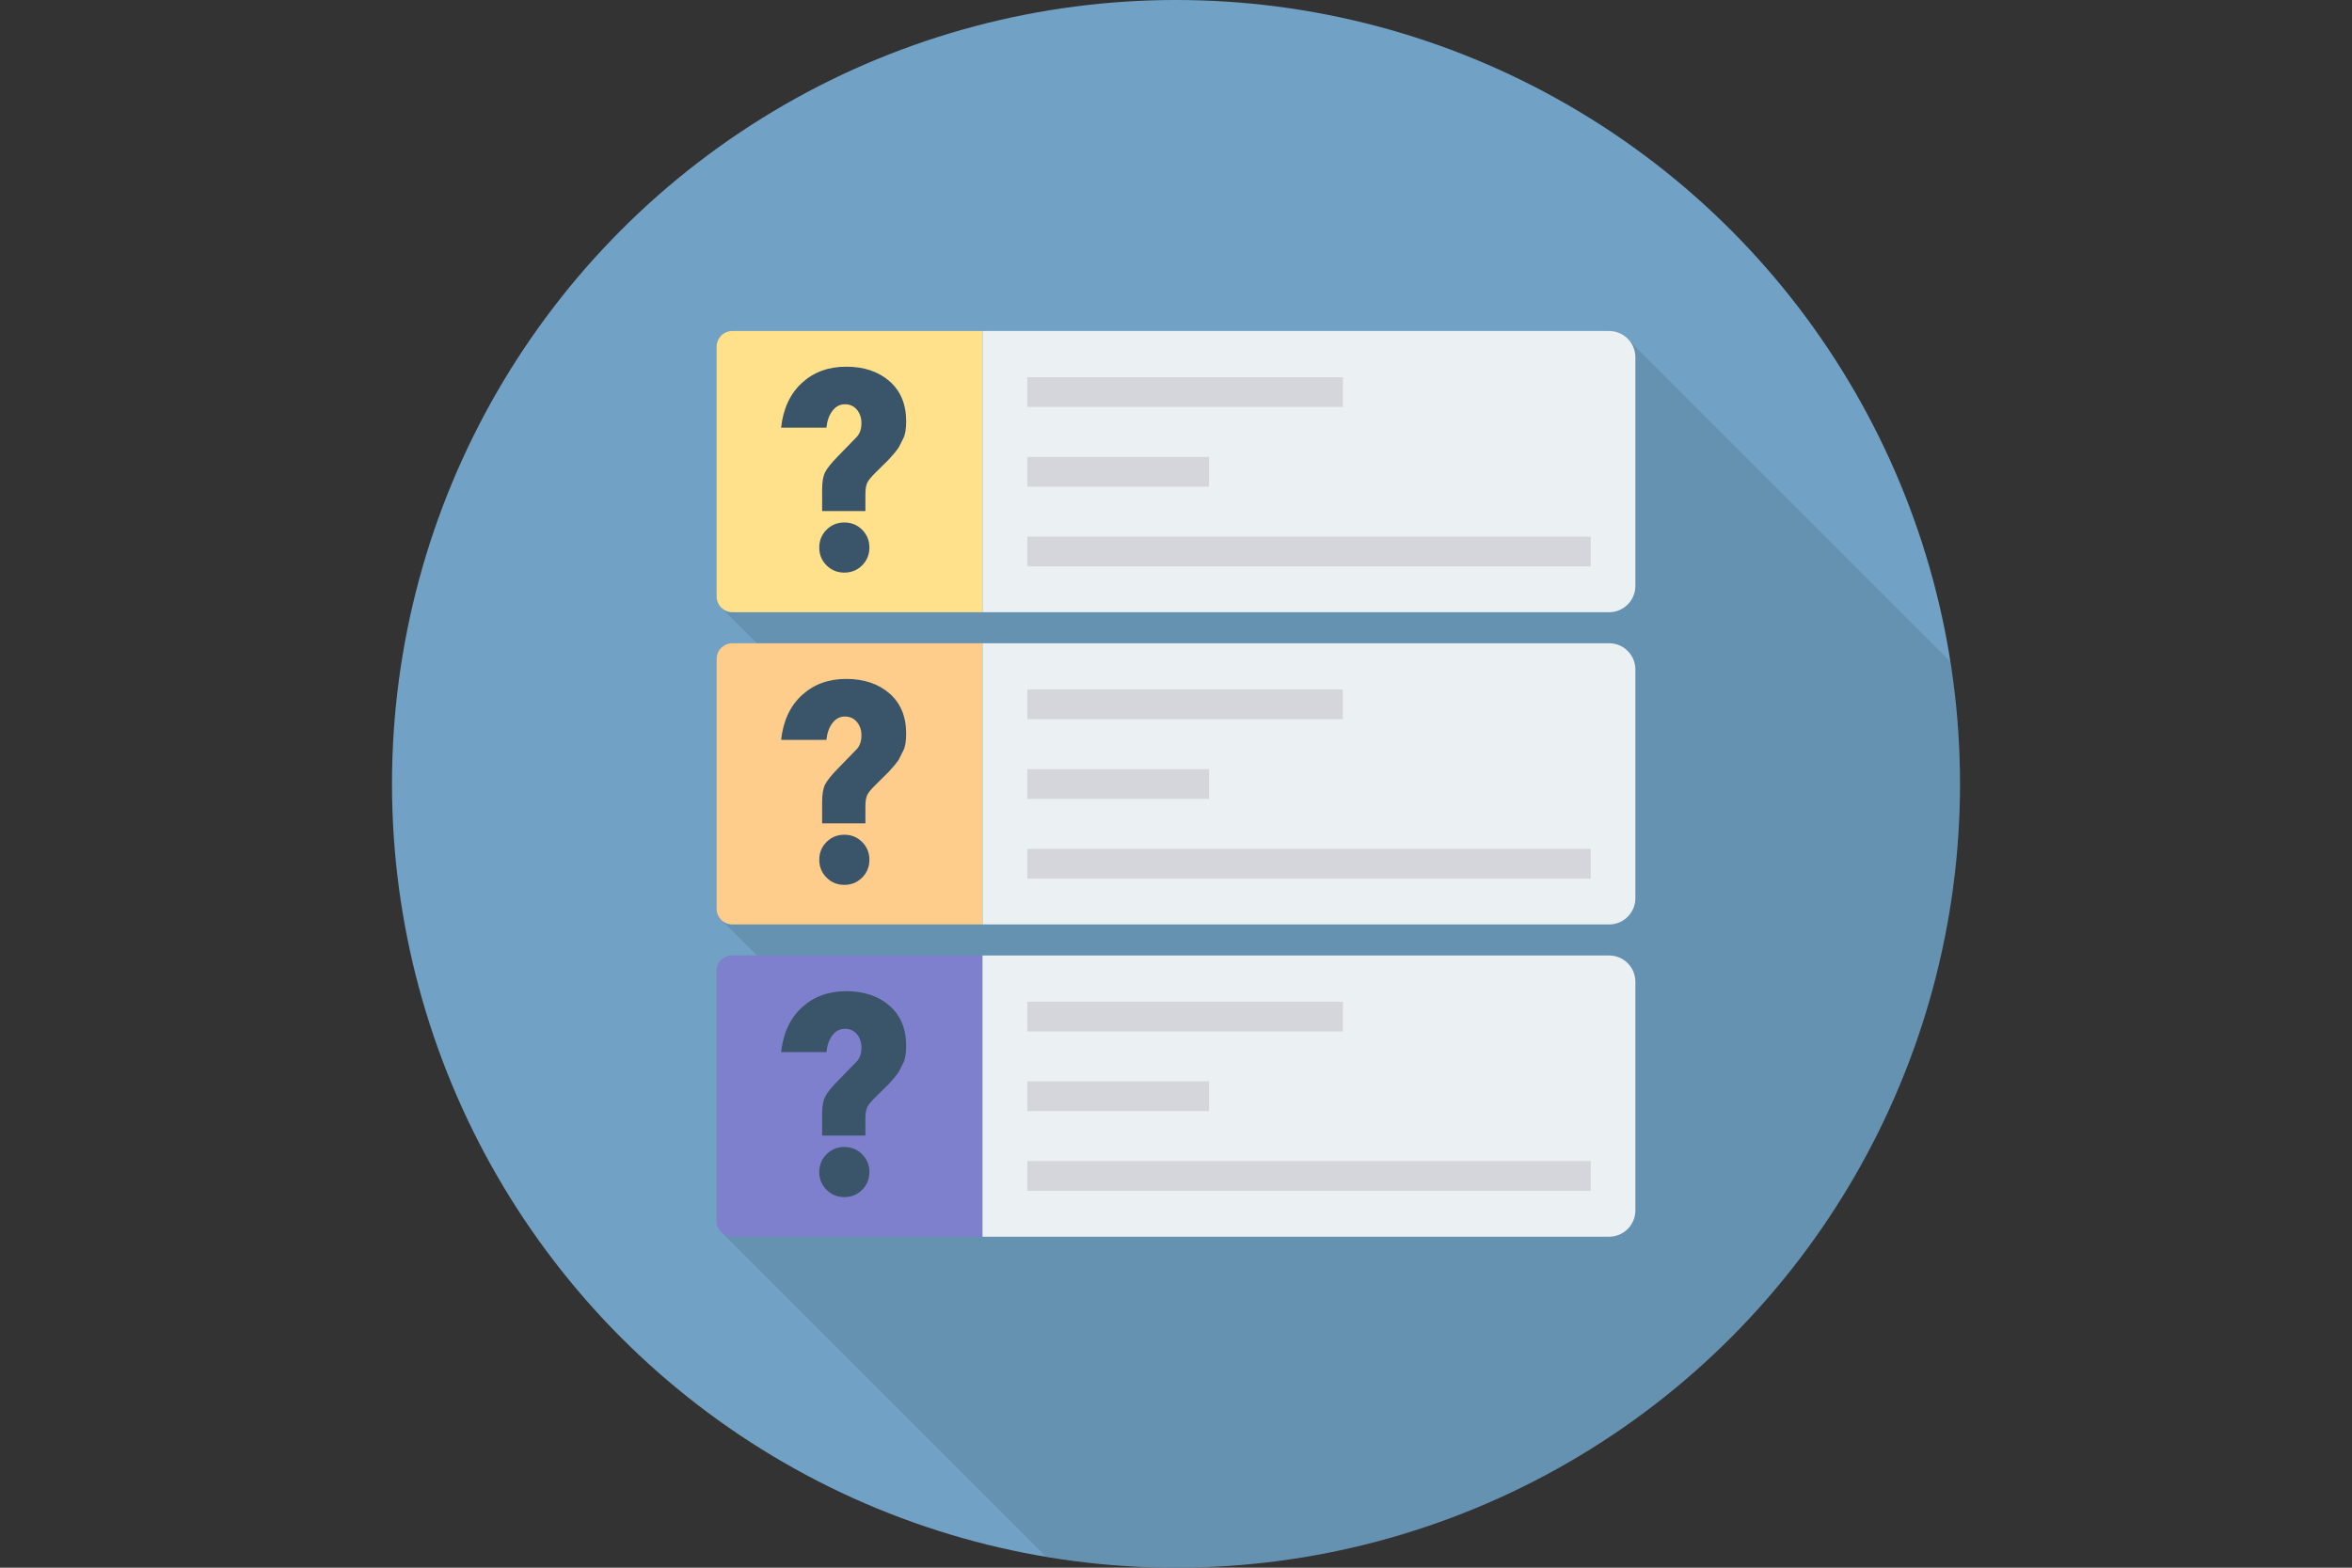 <?xml version="1.0" encoding="utf-8"?>
<!-- Generator: Adobe Illustrator 16.0.0, SVG Export Plug-In . SVG Version: 6.00 Build 0)  -->
<!DOCTYPE svg PUBLIC "-//W3C//DTD SVG 1.1//EN" "http://www.w3.org/Graphics/SVG/1.1/DTD/svg11.dtd">
<svg version="1.1" id="Capa_1" xmlns="http://www.w3.org/2000/svg" xmlns:xlink="http://www.w3.org/1999/xlink" x="0px" y="0px"
	 width="900px" height="600px" viewBox="0 0 900 600" enable-background="new 0 0 900 600" xml:space="preserve">
<rect x="0" y="0" width="900" height="600" fill="#333333" stroke="none"/>
<circle fill="#71A2C5" cx="449.999" cy="300" r="300"/>
<path opacity="0.1" enable-background="new    " d="M750,300c0-15.913-1.264-31.527-3.65-46.769L623.285,130.166
	c-0.308-0.354-0.636-0.683-0.99-0.99l-0.045-0.045l-0.004,0.005c-1.758-1.51-4.016-2.455-6.516-2.455H375.974h-95.735
	c-3.325,0-6.021,2.696-6.021,6.021v95.588c0,1.656,0.671,3.154,1.753,4.242l-0.002,0.001l0.008,0.008
	c0.004,0.004,0.007,0.007,0.009,0.011l13.637,13.635h-9.385c-3.325,0-6.021,2.694-6.021,6.021v95.587
	c0,1.639,0.665,3.116,1.726,4.201l-0.011,0.002l0.036,0.035c0.011,0.011,0.022,0.022,0.033,0.033l13.627,13.626h-9.389
	c-3.325,0-6.021,2.695-6.021,6.021v95.588c0,1.635,0.663,3.108,1.721,4.195l-0.007,0.004l0.027,0.027
	c0.018,0.018,0.036,0.036,0.054,0.054l124.238,124.238c16.188,2.703,32.79,4.182,49.746,4.182C615.686,600,750,465.686,750,300z"/>
<path fill="#FFCD8B" d="M375.974,353.814h-95.735c-3.325,0-6.021-2.695-6.021-6.021v-95.588c0-3.325,2.696-6.021,6.021-6.021h95.735
	V353.814z"/>
<path fill="#EBF0F3" d="M615.73,353.814H375.974V246.186h239.756c5.551,0,10.051,4.5,10.051,10.051v87.528
	C625.78,349.314,621.281,353.814,615.73,353.814z"/>
<g>
	<rect x="393.093" y="324.891" fill="#D5D6DB" width="215.616" height="11.382"/>
	<rect x="393.093" y="294.375" fill="#D5D6DB" width="69.553" height="11.381"/>
	<rect x="393.093" y="263.86" fill="#D5D6DB" width="120.769" height="11.382"/>
</g>
<path fill="#3A556A" d="M331.156,315.113h-16.569v-8.175c0-2.979,0.38-5.212,1.147-6.703c0.761-1.487,2.375-3.507,4.85-6.051
	l7.411-7.627c1.091-1.309,1.635-2.998,1.635-5.069c0-2.075-0.582-3.798-1.744-5.182c-1.16-1.378-2.688-2.069-4.58-2.069
	c-1.887,0-3.468,0.82-4.742,2.456c-1.269,1.635-2.05,3.794-2.341,6.486h-17.334c0.801-7.266,3.453-12.972,7.958-17.117
	c4.506-4.139,10.157-6.214,16.953-6.214c6.792,0,12.315,1.853,16.569,5.562c4.249,3.705,6.377,8.828,6.377,15.369
	c0,2.91-0.365,5.069-1.092,6.486c-0.727,1.417-1.234,2.435-1.527,3.053c-0.292,0.618-0.963,1.546-2.016,2.781
	c-1.058,1.234-1.763,2.035-2.129,2.396c-1.744,1.744-3.393,3.378-4.96,4.905c-1.562,1.527-2.599,2.781-3.103,3.759
	c-0.514,0.983-0.766,2.455-0.766,4.416v6.538H331.156z M316.276,335.881c-1.853-1.853-2.781-4.126-2.781-6.812
	c0-2.688,0.928-4.961,2.781-6.817c1.853-1.853,4.125-2.776,6.812-2.776c2.687,0,4.96,0.924,6.812,2.776
	c1.853,1.856,2.781,4.13,2.781,6.817s-0.929,4.96-2.781,6.812c-1.853,1.853-4.125,2.78-6.812,2.78
	C320.402,338.661,318.129,337.733,316.276,335.881z"/>
<path fill="#FFE18B" d="M375.974,234.308h-95.735c-3.325,0-6.021-2.696-6.021-6.021V132.7c0-3.325,2.696-6.021,6.021-6.021h95.735
	V234.308z"/>
<path fill="#EBF0F3" d="M615.73,234.308H375.974V126.679h239.756c5.551,0,10.051,4.5,10.051,10.051v87.528
	C625.78,229.809,621.281,234.308,615.73,234.308z"/>
<g>
	<rect x="393.093" y="205.373" fill="#D5D6DB" width="215.616" height="11.382"/>
	<rect x="393.093" y="174.89" fill="#D5D6DB" width="69.553" height="11.382"/>
	<rect x="393.093" y="144.366" fill="#D5D6DB" width="120.769" height="11.382"/>
</g>
<path fill="#3A556A" d="M331.156,195.607h-16.569v-8.175c0-2.979,0.38-5.211,1.147-6.703c0.761-1.487,2.375-3.507,4.85-6.051
	l7.411-7.627c1.091-1.309,1.635-2.998,1.635-5.069c0-2.075-0.582-3.799-1.744-5.182c-1.16-1.379-2.688-2.069-4.58-2.069
	c-1.887,0-3.468,0.82-4.742,2.455c-1.269,1.636-2.05,3.794-2.341,6.486h-17.334c0.801-7.266,3.453-12.972,7.958-17.117
	c4.506-4.139,10.157-6.214,16.953-6.214c6.792,0,12.315,1.853,16.569,5.562c4.249,3.705,6.377,8.828,6.377,15.369
	c0,2.91-0.365,5.069-1.092,6.486c-0.727,1.417-1.234,2.435-1.527,3.053c-0.292,0.618-0.963,1.546-2.016,2.781
	c-1.058,1.234-1.763,2.035-2.129,2.396c-1.744,1.744-3.393,3.378-4.96,4.906c-1.562,1.527-2.599,2.781-3.103,3.758
	c-0.514,0.983-0.766,2.456-0.766,4.417v6.538H331.156z M316.276,216.375c-1.853-1.853-2.781-4.125-2.781-6.812
	s0.928-4.96,2.781-6.817c1.853-1.853,4.125-2.777,6.812-2.777c2.687,0,4.96,0.924,6.812,2.777c1.853,1.858,2.781,4.129,2.781,6.817
	s-0.929,4.96-2.781,6.812c-1.853,1.853-4.125,2.781-6.812,2.781C320.402,219.156,318.129,218.228,316.276,216.375z"/>
<path fill="#7E80CE" d="M375.974,473.321h-95.735c-3.325,0-6.021-2.696-6.021-6.021v-95.588c0-3.325,2.696-6.021,6.021-6.021h95.735
	V473.321z"/>
<path fill="#EBF0F3" d="M615.73,473.321H375.974V365.692h239.756c5.551,0,10.051,4.5,10.051,10.051v87.528
	C625.78,468.82,621.281,473.321,615.73,473.321z"/>
<g>
	<rect x="393.093" y="444.375" fill="#D5D6DB" width="215.616" height="11.382"/>
	<rect x="393.093" y="413.858" fill="#D5D6DB" width="69.553" height="11.382"/>
	<rect x="393.093" y="383.391" fill="#D5D6DB" width="120.769" height="11.382"/>
</g>
<path fill="#3A556A" d="M331.156,434.62h-16.569v-8.175c0-2.979,0.38-5.212,1.147-6.703c0.761-1.487,2.375-3.508,4.85-6.051
	l7.411-7.627c1.091-1.31,1.635-2.998,1.635-5.069c0-2.075-0.582-3.799-1.744-5.182c-1.16-1.379-2.688-2.069-4.58-2.069
	c-1.887,0-3.468,0.82-4.742,2.455c-1.269,1.636-2.05,3.795-2.341,6.486h-17.334c0.801-7.266,3.453-12.972,7.958-17.116
	c4.506-4.14,10.157-6.215,16.953-6.215c6.792,0,12.315,1.853,16.569,5.562c4.249,3.705,6.377,8.827,6.377,15.368
	c0,2.91-0.365,5.068-1.092,6.486c-0.727,1.417-1.234,2.435-1.527,3.053c-0.292,0.618-0.963,1.546-2.016,2.78
	c-1.058,1.235-1.763,2.035-2.129,2.396c-1.744,1.744-3.393,3.379-4.96,4.905c-1.562,1.527-2.599,2.781-3.103,3.759
	c-0.514,0.983-0.766,2.456-0.766,4.417v6.538H331.156z M316.276,455.387c-1.853-1.853-2.781-4.125-2.781-6.812
	c0-2.686,0.928-4.96,2.781-6.816c1.853-1.853,4.125-2.777,6.812-2.777c2.687,0,4.96,0.925,6.812,2.777
	c1.853,1.857,2.781,4.129,2.781,6.816s-0.929,4.961-2.781,6.812c-1.853,1.853-4.125,2.781-6.812,2.781
	C320.402,458.168,318.129,457.239,316.276,455.387z"/>
</svg>
